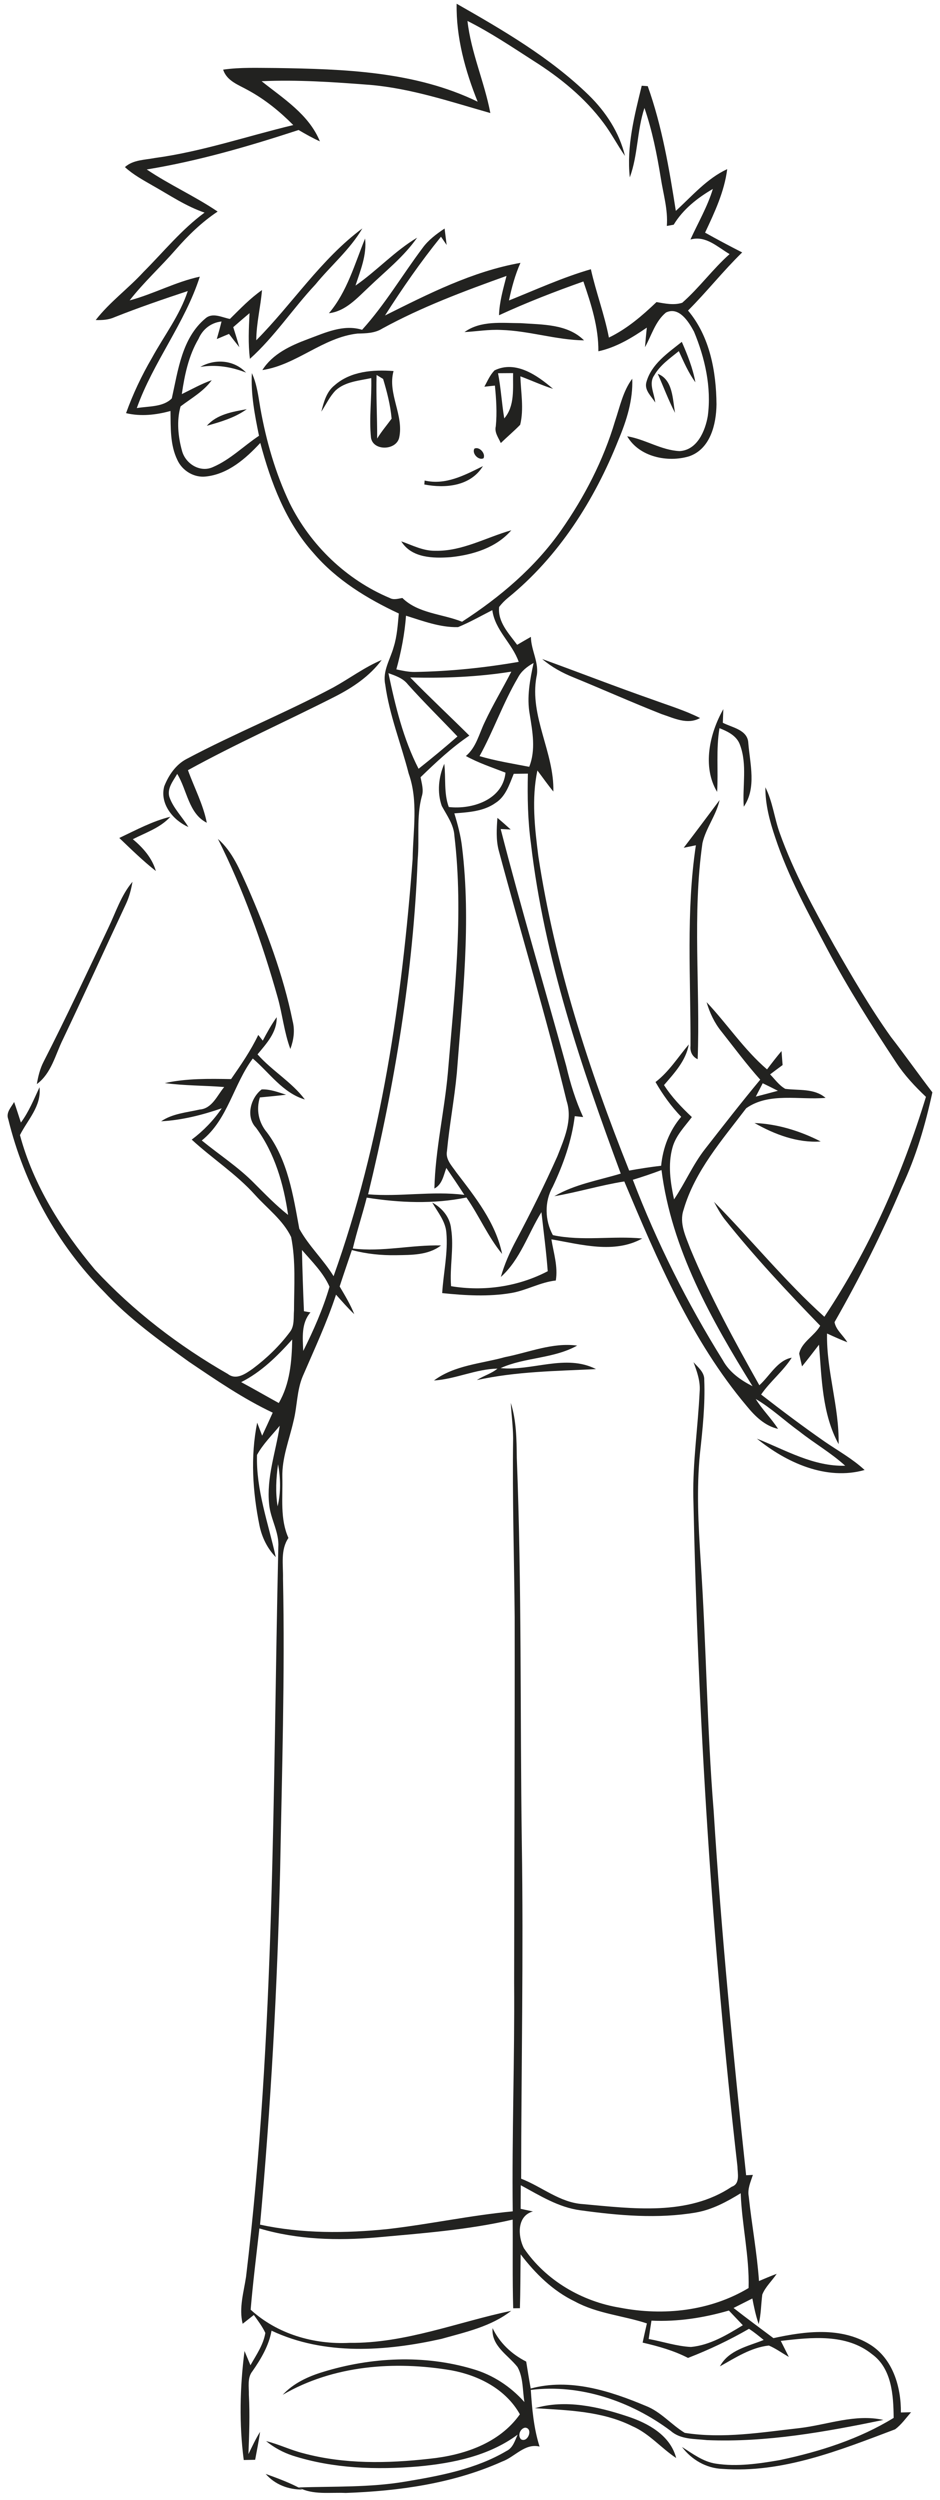 <?xml version="1.0" encoding="UTF-8" ?>
<!DOCTYPE svg PUBLIC "-//W3C//DTD SVG 1.1//EN" "http://www.w3.org/Graphics/SVG/1.1/DTD/svg11.dtd">
<svg width="242pt" height="643pt" viewBox="0 0 242 643" version="1.1" xmlns="http://www.w3.org/2000/svg">
<g id="#1c1c1af7">
<path fill="#1c1c1a" opacity="0.97" d=" M 117.56 0.96 C 129.51 7.77 141.62 14.80 151.55 24.45 C 155.96 28.75 159.45 34.07 160.90 40.11 C 158.95 37.35 157.42 34.32 155.38 31.62 C 150.55 25.13 144.18 19.96 137.37 15.66 C 131.80 12.08 126.28 8.37 120.35 5.39 C 121.27 13.54 124.72 21.07 126.24 29.08 C 116.02 26.18 105.85 22.73 95.20 21.83 C 85.94 21.12 76.63 20.47 67.35 20.89 C 72.95 25.36 79.53 29.44 82.36 36.37 C 80.47 35.51 78.66 34.49 76.87 33.44 C 64.07 37.62 51.09 41.41 37.78 43.59 C 43.65 47.55 50.16 50.45 56.03 54.42 C 51.95 57.13 48.44 60.55 45.23 64.22 C 41.37 68.65 36.99 72.63 33.37 77.27 C 39.53 75.63 45.19 72.50 51.44 71.16 C 47.62 83.11 39.43 93.14 35.22 104.97 C 38.21 104.45 42.00 104.76 44.23 102.47 C 45.85 95.26 46.82 86.96 52.88 81.91 C 54.72 80.28 57.16 81.66 59.19 82.04 C 61.83 79.44 64.40 76.73 67.45 74.61 C 67.10 78.93 65.99 83.17 65.98 87.52 C 75.28 78.15 82.61 66.68 93.29 58.75 C 90.11 64.20 85.17 68.32 81.21 73.17 C 75.39 79.38 70.68 86.61 64.34 92.30 C 63.85 88.40 64.05 84.47 64.24 80.55 C 62.83 81.73 61.44 82.94 60.05 84.15 C 60.59 85.86 61.13 87.58 61.62 89.31 C 60.71 88.18 59.83 87.04 58.95 85.89 C 57.90 86.33 56.85 86.77 55.81 87.21 C 56.24 85.71 56.66 84.21 57.03 82.69 C 54.32 82.99 52.18 84.68 51.11 87.16 C 48.56 91.48 47.52 96.46 46.81 101.37 C 49.36 100.13 51.83 98.73 54.51 97.79 C 52.43 100.68 49.27 102.42 46.49 104.53 C 45.44 108.21 45.84 112.33 46.87 116.00 C 47.77 119.30 51.52 121.65 54.82 120.14 C 59.25 118.25 62.70 114.73 66.68 112.09 C 65.59 106.79 64.55 101.40 64.84 95.97 C 66.17 98.83 66.51 101.99 67.04 105.06 C 68.54 113.44 70.91 121.70 74.57 129.40 C 79.93 140.23 89.17 149.12 100.33 153.81 C 101.36 154.38 102.51 153.98 103.59 153.81 C 107.65 157.81 113.86 157.88 118.95 159.92 C 128.70 153.62 137.74 145.97 144.44 136.42 C 150.45 127.84 155.34 118.41 158.33 108.34 C 159.59 104.62 160.38 100.62 162.77 97.41 C 162.99 102.88 161.32 108.18 159.21 113.17 C 153.07 128.63 143.81 143.20 130.79 153.76 C 129.94 154.46 129.18 155.24 128.50 156.11 C 128.09 159.99 131.02 162.97 133.14 165.86 C 134.32 165.17 135.49 164.48 136.68 163.81 C 136.71 167.33 138.94 170.60 138.11 174.11 C 136.27 184.26 142.72 193.55 142.46 203.60 C 141.01 201.85 139.72 199.98 138.35 198.18 C 136.82 205.46 137.67 212.96 138.60 220.26 C 142.84 248.08 151.56 275.02 161.98 301.09 C 164.71 300.60 167.45 300.17 170.21 299.85 C 170.65 295.22 172.34 290.82 175.37 287.26 C 172.79 284.58 170.61 281.54 168.76 278.32 C 172.24 275.66 174.53 271.93 177.33 268.64 C 176.59 272.84 173.62 276.00 170.95 279.10 C 172.92 282.18 175.46 284.83 178.12 287.33 C 176.25 289.81 173.95 292.12 173.12 295.21 C 171.91 299.57 172.60 304.16 173.53 308.50 C 176.38 304.28 178.38 299.53 181.54 295.51 C 186.21 289.53 190.87 283.54 195.72 277.71 C 192.17 273.75 189.01 269.47 185.72 265.31 C 183.92 263.10 182.70 260.49 181.91 257.77 C 187.24 263.41 191.54 269.98 197.47 275.07 C 198.68 273.47 199.90 271.88 201.20 270.35 C 201.27 271.25 201.41 273.05 201.48 273.95 C 200.40 274.74 199.33 275.54 198.26 276.35 C 199.51 277.62 200.57 279.17 202.16 280.07 C 205.67 280.52 209.64 279.90 212.54 282.39 C 205.81 282.99 197.99 280.90 192.11 285.06 C 185.95 293.19 178.87 301.20 175.98 311.20 C 174.81 314.62 176.54 318.03 177.72 321.19 C 182.76 333.32 189.06 344.88 195.49 356.31 C 198.15 353.95 200.16 349.87 203.83 349.22 C 201.65 352.67 198.29 355.30 195.95 358.70 C 201.29 362.84 206.69 366.90 212.24 370.76 C 215.72 373.16 219.47 375.21 222.59 378.11 C 212.74 380.90 202.43 376.21 194.86 370.04 C 202.22 372.97 209.39 377.24 217.59 377.01 C 213.95 373.70 209.66 371.25 205.82 368.21 C 202.02 365.47 198.61 362.21 194.56 359.84 C 196.24 362.58 198.58 364.83 200.31 367.53 C 196.92 366.78 194.39 364.29 192.27 361.70 C 177.99 344.77 169.24 324.11 160.72 303.89 C 154.65 304.85 148.76 306.65 142.71 307.69 C 147.97 304.61 154.06 303.61 159.81 301.87 C 149.61 274.37 140.10 246.28 136.69 217.02 C 135.87 211.05 135.76 205.01 135.90 198.99 C 134.68 199.01 133.47 199.02 132.26 199.04 C 131.15 201.75 130.20 204.87 127.57 206.53 C 124.49 208.72 120.60 208.93 116.97 209.21 C 117.84 212.06 118.62 214.95 118.96 217.92 C 121.32 237.26 119.07 256.71 117.61 276.02 C 116.98 282.74 115.70 289.38 115.07 296.09 C 114.66 298.25 116.35 299.88 117.46 301.52 C 122.33 307.90 127.62 314.47 129.27 322.54 C 125.61 318.10 123.36 312.72 120.08 308.02 C 111.63 309.75 102.89 309.39 94.41 308.05 C 93.30 312.44 91.87 316.73 90.83 321.14 C 98.43 322.07 105.95 320.16 113.54 320.35 C 110.27 322.88 105.94 322.79 102.02 322.86 C 98.17 322.93 94.32 322.53 90.59 321.54 C 89.54 324.66 88.46 327.77 87.44 330.90 C 88.81 333.21 90.21 335.53 91.21 338.03 C 89.54 336.46 88.04 334.72 86.51 333.01 C 84.15 340.19 80.94 347.05 77.95 353.98 C 76.39 357.66 76.54 361.75 75.55 365.59 C 74.47 370.35 72.56 375.01 72.69 379.97 C 72.83 385.20 72.05 390.67 74.26 395.59 C 72.16 398.66 72.94 402.51 72.86 406.00 C 73.37 431.00 72.58 455.99 72.12 480.98 C 71.39 511.44 69.73 541.87 66.95 572.22 C 77.78 574.55 88.96 574.47 99.93 573.34 C 110.66 572.10 121.25 569.80 132.00 568.80 C 131.77 549.20 132.51 529.60 132.36 510.00 C 132.40 478.67 132.54 447.34 132.50 416.01 C 132.37 400.65 131.88 385.30 132.10 369.94 C 132.08 366.89 131.66 363.87 131.50 360.84 C 132.96 365.41 132.99 370.25 133.05 375.00 C 134.34 407.98 133.88 441.00 134.34 474.00 C 134.79 502.80 134.20 531.60 134.17 560.40 C 139.52 562.46 144.12 566.55 150.05 566.93 C 162.83 568.08 177.06 570.04 188.38 562.47 C 190.62 561.70 189.87 559.02 189.85 557.22 C 183.32 500.04 179.71 442.54 178.49 385.01 C 178.34 375.97 179.69 367.00 180.12 357.99 C 180.35 355.33 179.45 352.81 178.54 350.37 C 179.72 351.72 181.41 352.98 181.31 354.99 C 181.56 361.31 180.89 367.63 180.20 373.90 C 179.30 382.95 179.79 392.05 180.36 401.10 C 181.84 422.69 181.99 444.35 183.74 465.92 C 185.69 497.18 188.75 528.37 192.09 559.51 C 192.53 559.49 193.39 559.44 193.83 559.42 C 193.25 561.21 192.39 563.02 192.76 564.96 C 193.53 572.22 194.89 579.42 195.40 586.72 C 196.90 586.07 198.42 585.44 199.96 584.86 C 198.77 586.67 197.06 588.18 196.25 590.20 C 195.92 592.73 195.94 595.31 195.32 597.80 C 194.58 595.65 194.11 593.43 193.69 591.21 C 192.08 592.03 190.46 592.83 188.85 593.65 C 192.22 596.30 195.69 598.83 199.12 601.41 C 207.26 599.62 216.50 598.45 223.96 603.04 C 229.86 606.69 232.00 613.94 231.93 620.53 C 232.59 620.51 233.89 620.48 234.55 620.47 C 233.24 621.97 232.07 623.65 230.45 624.86 C 216.22 630.23 201.46 636.20 185.94 635.04 C 181.79 634.87 178.04 632.67 175.57 629.40 C 178.31 631.12 180.98 633.19 184.27 633.69 C 189.76 634.53 195.35 633.71 200.78 632.77 C 210.99 630.61 221.12 627.41 230.07 621.92 C 230.01 616.15 229.62 609.24 224.49 605.53 C 217.86 600.19 208.88 601.21 201.01 602.12 C 201.69 603.49 202.40 604.85 203.08 606.24 C 201.36 605.27 199.76 604.08 197.94 603.31 C 193.31 603.82 189.32 606.46 185.34 608.67 C 187.59 604.45 192.55 603.52 196.61 601.88 C 195.37 600.88 194.16 599.86 192.82 599.01 C 187.80 601.91 182.55 604.40 177.13 606.50 C 173.45 604.60 169.45 603.49 165.44 602.56 C 165.79 600.91 166.16 599.26 166.54 597.62 C 160.40 595.60 153.75 595.12 148.00 591.98 C 142.34 589.27 137.81 584.79 134.04 579.86 C 133.97 584.47 133.99 589.09 133.85 593.71 C 133.42 593.72 132.55 593.73 132.12 593.73 C 131.90 586.13 132.05 578.52 131.98 570.92 C 120.50 573.57 108.72 574.44 97.00 575.50 C 86.89 576.37 76.57 576.10 66.78 573.19 C 65.99 580.15 65.12 587.11 64.53 594.09 C 71.39 600.37 80.82 603.09 90.00 602.62 C 104.33 602.78 117.79 597.28 131.61 594.38 C 126.44 598.43 119.81 599.87 113.61 601.61 C 99.28 604.80 83.55 605.92 69.91 599.49 C 69.22 603.36 67.20 606.74 64.99 609.92 C 63.61 611.63 64.12 613.95 64.07 615.98 C 64.35 621.06 64.15 626.15 63.96 631.24 C 64.90 629.30 65.81 627.34 66.95 625.52 C 66.63 627.92 66.12 630.30 65.69 632.70 C 64.96 632.72 63.49 632.75 62.75 632.76 C 61.54 623.48 61.76 613.99 62.95 604.72 C 63.33 605.63 64.10 607.46 64.48 608.38 C 65.97 605.73 67.81 603.13 68.31 600.07 C 67.53 598.40 66.41 596.93 65.35 595.45 C 64.63 596.02 63.19 597.15 62.47 597.72 C 61.47 593.63 62.75 589.61 63.35 585.59 C 70.80 523.34 70.23 460.54 71.65 397.96 C 71.92 394.10 69.63 390.72 69.29 386.94 C 68.56 380.07 71.01 373.44 72.02 366.73 C 70.02 369.17 67.69 371.44 66.17 374.23 C 65.89 383.26 69.10 391.83 71.00 400.53 C 68.82 398.29 67.43 395.43 66.80 392.39 C 65.04 383.70 64.45 374.67 66.21 365.93 C 66.64 367.04 67.06 368.16 67.49 369.28 C 68.42 367.31 69.32 365.34 70.21 363.36 C 62.59 359.76 55.63 354.98 48.66 350.28 C 40.98 344.76 33.24 339.19 26.75 332.24 C 14.68 320.07 6.20 304.52 2.13 287.89 C 1.46 286.17 2.87 284.82 3.64 283.45 C 4.25 285.20 4.80 286.97 5.38 288.74 C 7.43 285.97 8.72 282.76 10.17 279.66 C 10.72 284.50 7.13 288.00 5.14 291.96 C 8.59 304.86 15.92 316.39 24.42 326.55 C 34.32 337.22 46.04 346.19 58.66 353.41 C 60.82 355.08 63.20 353.36 65.04 352.08 C 68.66 349.38 71.95 346.21 74.65 342.59 C 75.86 341.02 75.53 338.91 75.69 337.06 C 75.71 330.78 76.18 324.39 74.95 318.19 C 72.87 313.85 68.83 310.87 65.66 307.35 C 60.81 301.96 54.67 298.02 49.36 293.13 C 52.36 290.88 54.98 288.18 57.09 285.07 C 52.05 286.81 46.82 288.13 41.48 288.42 C 44.42 286.42 48.04 286.16 51.41 285.39 C 54.63 285.14 55.90 281.76 57.72 279.60 C 52.62 279.20 47.49 279.27 42.42 278.59 C 48.01 277.36 53.79 277.46 59.49 277.56 C 62.03 273.90 64.57 270.23 66.49 266.20 C 66.88 266.68 67.26 267.17 67.65 267.67 C 68.74 265.60 69.87 263.55 71.23 261.64 C 71.34 265.52 68.60 268.42 66.30 271.20 C 70.03 275.43 75.09 278.29 78.49 282.81 C 72.81 281.13 69.39 275.95 65.08 272.27 C 60.09 278.96 58.67 287.97 51.95 293.35 C 56.48 297.05 61.44 300.24 65.54 304.44 C 68.33 307.22 71.07 310.06 74.17 312.50 C 73.03 304.57 70.72 296.58 65.90 290.06 C 63.21 287.24 64.51 282.40 67.36 280.22 C 69.54 280.12 71.61 280.94 73.65 281.58 C 71.41 281.87 69.15 282.05 66.90 282.28 C 65.91 285.48 66.58 288.72 68.73 291.28 C 74.12 298.44 75.48 307.48 77.05 316.04 C 79.45 320.45 83.25 323.96 85.88 328.26 C 98.20 293.82 103.49 257.30 106.23 220.96 C 106.32 213.64 107.74 206.04 105.21 198.97 C 103.25 191.31 100.23 183.89 99.17 176.03 C 98.44 172.60 100.48 169.59 101.35 166.42 C 102.23 163.63 102.40 160.69 102.67 157.80 C 94.51 153.99 86.63 149.18 80.72 142.27 C 73.57 134.33 69.72 124.10 67.01 113.93 C 63.26 117.97 58.70 121.97 52.99 122.57 C 49.95 122.92 46.93 121.08 45.67 118.33 C 43.76 114.42 43.96 109.95 43.89 105.71 C 40.16 106.74 36.25 107.17 32.45 106.27 C 34.22 101.34 36.47 96.59 39.11 92.07 C 42.23 86.36 46.30 81.11 48.34 74.86 C 42.01 76.96 35.70 79.12 29.51 81.58 C 27.98 82.28 26.30 82.37 24.64 82.32 C 28.22 77.70 33.01 74.24 36.94 69.95 C 42.10 64.79 46.74 59.03 52.66 54.69 C 47.87 53.06 43.67 50.19 39.29 47.73 C 36.82 46.30 34.27 44.93 32.16 42.98 C 34.27 41.09 37.24 41.15 39.86 40.64 C 52.00 39.00 63.63 35.01 75.50 32.17 C 72.05 28.68 68.20 25.56 63.89 23.22 C 61.45 21.83 58.39 20.87 57.45 17.91 C 61.94 17.27 66.48 17.48 71.00 17.49 C 88.57 17.76 106.84 18.33 122.97 26.16 C 119.76 18.19 117.40 9.59 117.56 0.96 M 117.92 161.31 C 113.30 161.42 108.88 159.73 104.53 158.37 C 104.18 163.05 103.29 167.66 102.04 172.18 C 103.60 172.51 105.17 172.86 106.77 172.84 C 115.75 172.69 124.70 171.77 133.54 170.24 C 131.87 165.47 127.45 162.15 126.74 156.94 C 123.82 158.43 120.96 160.06 117.92 161.31 M 133.33 174.33 C 129.52 180.79 127.08 187.93 123.46 194.49 C 127.65 195.73 131.97 196.41 136.25 197.24 C 137.97 192.87 137.10 188.24 136.38 183.77 C 135.57 179.32 136.43 174.88 137.37 170.53 C 135.72 171.44 134.20 172.62 133.33 174.33 M 105.61 174.25 C 110.57 179.34 115.79 184.20 120.83 189.21 C 116.26 192.30 112.23 196.09 108.27 199.92 C 108.58 201.54 109.13 203.23 108.58 204.87 C 107.17 210.16 108.02 215.68 107.53 221.08 C 106.39 250.14 101.63 278.97 94.77 307.20 C 103.02 307.88 111.29 306.30 119.54 307.34 C 118.03 305.01 116.48 302.70 114.91 300.42 C 114.18 302.34 113.86 304.67 111.83 305.71 C 112.07 295.71 114.41 285.89 115.30 275.94 C 116.98 255.72 119.39 235.32 116.99 215.05 C 116.84 212.13 115.06 209.77 113.73 207.30 C 112.49 203.80 112.91 199.83 114.38 196.46 C 114.81 200.15 114.23 204.03 115.54 207.58 C 121.55 208.26 129.44 205.74 130.14 198.74 C 126.70 197.40 123.18 196.25 119.94 194.46 C 122.62 192.23 123.34 188.72 124.80 185.73 C 126.87 181.30 129.41 177.11 131.64 172.76 C 123.03 174.13 114.31 174.48 105.61 174.25 M 100.00 173.15 C 101.77 181.55 103.81 190.06 107.76 197.74 C 111.16 195.05 114.50 192.28 117.77 189.43 C 113.52 184.95 109.11 180.63 104.99 176.03 C 103.75 174.44 101.82 173.81 100.00 173.15 M 196.36 278.63 C 195.76 279.77 195.17 280.92 194.58 282.07 C 196.48 281.58 198.37 281.08 200.27 280.57 C 198.97 279.91 197.67 279.26 196.36 278.63 M 162.92 303.46 C 169.11 319.62 176.93 335.18 186.08 349.86 C 187.76 352.95 190.67 355.00 193.74 356.56 C 183.13 339.46 172.87 321.26 170.30 300.96 C 167.87 301.87 165.41 302.71 162.92 303.46 M 77.74 321.52 C 77.85 326.77 78.03 332.02 78.25 337.27 C 78.67 337.34 79.51 337.49 79.93 337.57 C 77.53 340.34 77.92 344.09 78.07 347.49 C 80.73 342.17 83.16 336.68 84.83 330.97 C 83.24 327.35 80.30 324.49 77.74 321.52 M 62.09 355.51 C 65.34 357.25 68.53 359.11 71.77 360.88 C 74.66 355.92 75.12 350.15 75.23 344.54 C 71.40 348.81 67.28 352.90 62.09 355.51 M 71.59 376.63 C 71.07 380.21 70.89 383.87 71.47 387.46 C 72.33 383.91 72.23 380.20 71.59 376.63 M 134.07 562.08 C 134.05 564.10 134.05 566.12 134.04 568.15 C 135.10 568.37 136.15 568.59 137.20 568.82 C 133.07 569.97 133.29 575.11 134.85 578.24 C 140.47 586.56 149.84 592.00 159.68 593.59 C 170.86 595.74 182.85 594.44 192.72 588.52 C 192.96 580.40 190.99 572.29 190.69 564.14 C 187.12 566.33 183.37 568.36 179.20 569.09 C 169.32 570.78 159.23 569.87 149.37 568.52 C 143.77 567.77 138.93 564.71 134.07 562.08 M 167.72 596.91 C 167.47 598.47 167.23 600.05 167.00 601.63 C 170.63 602.28 174.19 603.50 177.88 603.68 C 182.79 603.22 187.12 600.59 191.24 598.09 C 190.04 596.82 188.84 595.57 187.65 594.31 C 181.18 596.19 174.47 597.23 167.72 596.91 Z" />
<path fill="#1c1c1a" opacity="0.97" d=" M 165.21 22.05 C 165.60 22.08 166.37 22.14 166.76 22.16 C 170.45 32.50 172.29 43.42 173.99 54.24 C 178.18 50.42 181.98 45.93 187.22 43.50 C 186.49 49.29 183.98 54.62 181.52 59.84 C 184.67 61.60 187.85 63.29 191.07 64.93 C 186.18 69.69 181.96 75.06 177.13 79.88 C 182.74 86.52 184.39 95.54 184.46 104.00 C 184.40 109.14 182.88 115.49 177.42 117.37 C 171.88 119.04 164.55 117.54 161.47 112.22 C 166.11 112.98 170.21 115.81 174.94 116.03 C 179.47 115.81 181.57 110.84 182.22 106.99 C 183.20 99.64 181.49 92.08 178.67 85.31 C 177.32 82.79 174.83 78.76 171.45 80.39 C 168.69 82.65 167.74 86.30 166.05 89.31 C 166.19 87.63 166.34 85.95 166.52 84.27 C 162.69 86.90 158.64 89.36 154.05 90.36 C 154.10 84.12 152.18 78.22 150.19 72.40 C 142.83 75.00 135.56 77.82 128.47 81.09 C 128.56 77.63 129.56 74.29 130.40 70.97 C 119.50 74.88 108.60 78.94 98.42 84.51 C 96.50 85.72 94.23 85.75 92.03 85.80 C 83.13 86.79 76.33 93.87 67.54 95.19 C 70.18 91.01 74.81 88.89 79.26 87.23 C 83.70 85.59 88.41 83.34 93.22 84.83 C 99.10 78.35 103.54 70.78 108.77 63.81 C 110.27 61.73 112.36 60.19 114.46 58.78 C 114.64 60.19 114.81 61.60 114.99 63.02 C 114.62 62.49 113.89 61.42 113.53 60.89 C 108.31 67.34 103.58 74.16 99.12 81.15 C 110.28 75.59 121.60 69.81 133.99 67.61 C 132.61 70.71 131.73 73.98 131.03 77.29 C 138.01 74.49 144.88 71.34 152.12 69.25 C 153.44 75.17 155.61 80.87 156.76 86.83 C 161.40 84.59 165.32 81.23 169.01 77.70 C 171.18 78.07 173.48 78.57 175.63 77.88 C 180.02 74.04 183.46 69.24 187.83 65.36 C 184.69 63.53 181.71 60.50 177.75 61.61 C 179.71 57.29 182.14 53.17 183.52 48.60 C 179.56 50.90 175.84 53.83 173.44 57.80 C 172.99 57.88 172.11 58.04 171.67 58.12 C 172.00 53.92 170.74 49.86 170.11 45.75 C 169.12 39.67 167.92 33.60 165.91 27.77 C 163.98 33.59 164.26 39.88 162.14 45.63 C 161.28 37.65 163.33 29.74 165.21 22.05 Z" />
<path fill="#1c1c1a" opacity="0.97" d=" M 91.52 73.46 C 97.04 69.64 101.60 64.58 107.39 61.13 C 103.97 66.05 99.20 69.77 94.92 73.89 C 91.93 76.67 88.98 80.06 84.68 80.57 C 89.38 75.01 91.29 67.95 93.99 61.35 C 94.47 65.58 92.80 69.53 91.52 73.46 Z" />
<path fill="#1c1c1a" opacity="0.97" d=" M 119.58 85.42 C 123.76 82.39 129.20 83.11 134.05 83.12 C 139.63 83.52 146.09 83.29 150.36 87.55 C 143.15 87.45 136.20 85.08 129.00 84.87 C 125.85 84.71 122.72 85.25 119.58 85.42 Z" />
<path fill="#1c1c1a" opacity="0.97" d=" M 166.39 98.37 C 167.63 93.68 171.94 90.80 175.53 87.93 C 177.00 91.29 178.37 94.72 179.03 98.34 C 177.22 95.88 176.03 93.07 174.76 90.32 C 172.47 92.17 169.94 93.91 168.44 96.53 C 166.91 98.66 168.49 101.24 168.69 103.55 C 167.74 101.96 165.87 100.43 166.39 98.37 Z" />
<path fill="#1c1c1a" opacity="0.97" d=" M 51.57 94.38 C 55.40 92.19 60.26 92.58 63.36 95.85 C 59.58 94.35 55.61 93.72 51.57 94.38 Z" />
<path fill="#1c1c1a" opacity="0.97" d=" M 127.31 95.27 C 132.75 92.61 138.35 96.56 142.38 100.02 C 139.51 99.11 136.78 97.84 133.97 96.80 C 134.09 100.93 134.92 105.17 133.92 109.26 C 132.33 110.89 130.57 112.37 128.93 113.96 C 128.32 112.58 127.25 111.24 127.64 109.65 C 127.99 106.16 127.75 102.65 127.41 99.18 C 126.73 99.25 125.38 99.40 124.70 99.47 C 125.49 98.03 126.14 96.46 127.31 95.27 M 128.22 96.00 C 128.97 99.84 129.17 103.76 129.82 107.62 C 132.59 104.40 132.01 99.90 132.09 95.97 C 130.80 95.98 129.51 95.99 128.22 96.00 Z" />
<path fill="#1c1c1a" opacity="0.97" d=" M 86.11 99.13 C 90.25 95.47 96.06 95.04 101.32 95.44 C 99.70 101.26 104.07 106.84 102.75 112.66 C 101.89 115.92 96.04 116.03 95.51 112.59 C 94.99 107.49 95.73 102.36 95.58 97.25 C 92.45 97.93 88.92 98.15 86.43 100.40 C 84.86 101.99 83.94 104.06 82.72 105.89 C 83.35 103.44 84.03 100.78 86.11 99.13 M 96.95 96.45 C 96.80 101.91 97.13 107.36 97.10 112.81 C 98.19 110.99 99.58 109.39 100.82 107.68 C 100.51 104.21 99.63 100.79 98.63 97.47 C 98.21 97.21 97.37 96.71 96.95 96.45 Z" />
<path fill="#1c1c1a" opacity="0.97" d=" M 169.33 96.15 C 173.27 97.65 173.15 102.70 173.79 106.20 C 172.09 102.95 170.82 99.49 169.33 96.15 Z" />
<path fill="#1c1c1a" opacity="0.97" d=" M 53.25 109.52 C 55.82 106.56 59.87 105.91 63.52 105.25 C 60.48 107.45 56.81 108.51 53.25 109.52 Z" />
<path fill="#1c1c1a" opacity="0.97" d=" M 122.13 115.40 C 123.38 114.75 125.10 116.67 124.48 117.87 C 123.21 118.53 121.42 116.63 122.13 115.40 Z" />
<path fill="#1c1c1a" opacity="0.97" d=" M 109.32 123.60 C 114.73 124.86 119.65 122.21 124.33 119.89 C 121.15 125.07 114.68 125.67 109.24 124.62 C 109.26 124.37 109.30 123.86 109.32 123.60 Z" />
<path fill="#1c1c1a" opacity="0.97" d=" M 112.06 141.67 C 118.98 141.83 125.15 138.23 131.64 136.39 C 127.77 140.89 121.74 142.72 116.03 143.31 C 111.52 143.64 105.98 143.56 103.30 139.24 C 106.15 140.24 108.95 141.73 112.06 141.67 Z" />
<path fill="#1c1c1a" opacity="0.97" d=" M 139.58 169.51 C 149.10 172.96 158.54 176.64 168.10 179.98 C 172.17 181.47 176.34 182.73 180.23 184.69 C 177.00 186.51 173.49 184.72 170.33 183.68 C 162.73 180.69 155.28 177.36 147.72 174.27 C 144.79 173.10 141.99 171.57 139.58 169.51 Z" />
<path fill="#1c1c1a" opacity="0.97" d=" M 85.81 176.82 C 89.99 174.52 93.84 171.61 98.27 169.75 C 95.19 173.92 90.82 176.84 86.26 179.17 C 73.68 185.56 60.77 191.29 48.39 198.10 C 50.01 202.60 52.31 206.89 53.24 211.63 C 48.54 209.28 48.17 203.18 45.62 199.06 C 44.61 200.85 42.98 202.74 43.59 204.95 C 44.60 207.89 46.93 210.10 48.50 212.73 C 44.57 210.99 41.08 206.77 42.28 202.26 C 43.40 199.41 45.28 196.63 48.07 195.20 C 60.43 188.63 73.45 183.40 85.81 176.82 Z" />
<path fill="#1c1c1a" opacity="0.97" d=" M 184.62 203.69 C 180.73 197.23 182.68 188.62 186.22 182.40 C 186.18 183.57 186.14 184.74 186.09 185.91 C 188.53 187.17 192.51 187.71 192.65 191.14 C 193.09 196.51 194.80 202.70 191.48 207.50 C 191.10 202.21 192.42 196.66 190.50 191.58 C 189.67 189.25 187.37 188.15 185.23 187.30 C 184.31 192.73 184.96 198.23 184.62 203.69 Z" />
<path fill="#1c1c1a" opacity="0.97" d=" M 197.04 202.50 C 198.93 206.20 199.34 210.41 200.75 214.29 C 204.37 224.40 209.56 233.84 214.77 243.20 C 219.35 251.19 223.99 259.17 229.34 266.68 C 232.99 271.38 236.42 276.25 240.04 280.97 C 238.23 289.30 235.85 297.53 232.18 305.25 C 227.12 317.20 221.28 328.82 214.85 340.08 C 215.21 342.12 217.13 343.50 218.14 345.26 C 216.37 344.57 214.64 343.79 212.92 343.00 C 212.73 352.62 216.09 361.89 215.90 371.47 C 211.65 363.69 211.54 354.51 210.85 345.88 C 209.41 347.75 207.98 349.63 206.48 351.46 C 206.22 350.37 205.97 349.28 205.75 348.19 C 206.30 345.25 209.70 343.61 211.16 341.00 C 202.58 332.16 194.14 323.16 186.47 313.51 C 185.44 312.14 184.62 310.64 183.82 309.13 C 193.41 318.86 202.05 329.54 212.23 338.70 C 223.82 321.34 232.29 302.05 238.38 282.13 C 235.55 279.45 232.87 276.60 230.73 273.34 C 224.42 263.80 218.28 254.14 212.92 244.03 C 208.00 234.72 202.89 225.42 199.57 215.39 C 198.16 211.23 197.01 206.92 197.04 202.50 Z" />
<path fill="#1c1c1a" opacity="0.97" d=" M 176.02 218.06 C 179.13 214.00 182.20 209.89 185.26 205.79 C 184.40 209.71 181.75 212.94 180.85 216.84 C 178.20 235.28 180.31 253.93 179.61 272.45 C 178.24 271.82 177.60 270.50 177.77 269.03 C 177.84 251.83 176.58 234.51 179.15 217.42 C 178.10 217.64 177.06 217.85 176.02 218.06 Z" />
<path fill="#1c1c1a" opacity="0.97" d=" M 30.71 215.54 C 35.00 213.51 39.22 211.22 43.86 210.08 C 41.27 212.94 37.53 214.15 34.20 215.86 C 36.83 218.06 39.16 220.68 40.13 224.05 C 36.80 221.43 33.77 218.46 30.71 215.54 Z" />
<path fill="#1c1c1a" opacity="0.97" d=" M 128.06 210.37 C 129.22 211.34 130.36 212.35 131.48 213.37 C 130.84 213.34 129.55 213.28 128.90 213.24 C 134.15 233.66 140.19 253.87 145.78 274.20 C 146.83 278.70 148.20 283.12 150.13 287.33 C 149.59 287.27 148.51 287.16 147.97 287.10 C 147.19 293.46 145.01 299.54 142.28 305.30 C 140.13 309.08 140.27 313.94 142.34 317.70 C 149.91 319.31 157.69 317.83 165.34 318.56 C 158.15 322.57 149.56 320.08 141.96 318.78 C 142.52 322.28 143.69 325.79 143.09 329.37 C 139.11 329.80 135.59 331.90 131.66 332.58 C 125.77 333.58 119.76 333.22 113.84 332.61 C 114.15 327.41 115.38 322.24 114.91 317.01 C 114.66 314.07 112.67 311.77 111.27 309.31 C 113.83 310.71 115.85 313.08 116.14 316.07 C 116.91 320.97 115.73 325.91 116.13 330.83 C 124.59 332.23 133.39 330.96 141.01 326.98 C 140.63 321.90 139.95 316.85 139.39 311.79 C 135.94 317.36 133.94 323.98 128.94 328.46 C 129.87 325.14 131.29 321.98 132.92 318.94 C 136.67 311.89 140.22 304.73 143.48 297.44 C 145.24 292.96 147.46 288.08 145.88 283.21 C 140.63 261.54 134.14 240.19 128.37 218.66 C 127.68 215.94 127.85 213.13 128.06 210.37 Z" />
<path fill="#1c1c1a" opacity="0.97" d=" M 49.19 213.15 C 49.75 213.70 49.75 213.70 49.19 213.15 Z" />
<path fill="#1c1c1a" opacity="0.97" d=" M 56.10 215.78 C 59.88 219.07 61.76 223.81 63.78 228.26 C 68.61 239.35 72.92 250.76 75.34 262.64 C 75.96 265.04 75.61 267.52 74.75 269.82 C 73.16 265.54 72.72 260.95 71.49 256.58 C 67.55 242.58 62.63 228.79 56.10 215.78 Z" />
<path fill="#1c1c1a" opacity="0.97" d=" M 27.85 238.74 C 29.80 234.70 31.16 230.29 34.11 226.81 C 33.78 228.74 33.29 230.66 32.46 232.45 C 27.03 244.05 21.74 255.71 16.23 267.28 C 14.24 271.26 13.27 276.07 9.48 278.85 C 9.82 276.85 10.30 274.87 11.24 273.06 C 17.03 261.74 22.41 250.22 27.85 238.74 Z" />
<path fill="#1c1c1a" opacity="0.97" d=" M 194.25 288.86 C 200.16 289.09 206.05 290.92 211.29 293.61 C 205.29 294.03 199.39 291.78 194.25 288.86 Z" />
<path fill="#1c1c1a" opacity="0.97" d=" M 130.02 349.07 C 136.16 347.87 142.23 345.25 148.59 346.11 C 142.51 349.51 135.04 349.10 128.88 351.90 C 136.98 352.72 145.68 348.18 153.44 352.16 C 143.19 352.66 132.86 352.76 122.78 354.98 C 124.47 353.86 126.53 353.33 128.07 352.03 C 122.51 352.14 117.29 354.73 111.72 355.09 C 117.01 351.14 123.85 350.78 130.02 349.07 Z" />
<path fill="#1c1c1a" opacity="0.97" d=" M 126.81 598.83 C 128.64 602.64 131.71 605.54 135.47 607.44 C 135.84 609.75 136.21 612.06 136.63 614.37 C 146.66 611.64 157.01 614.95 166.26 618.84 C 170.13 620.34 172.82 623.66 176.28 625.77 C 186.14 627.33 196.10 625.63 205.91 624.54 C 213.05 623.68 220.18 620.83 227.43 622.45 C 212.51 625.52 197.31 628.28 182.00 627.64 C 178.84 627.28 175.24 627.53 172.69 625.28 C 162.50 617.66 149.43 613.14 136.65 614.73 C 136.98 619.64 137.41 624.58 138.91 629.30 C 135.12 628.38 132.55 631.97 129.26 633.16 C 116.65 638.81 102.69 640.75 88.99 641.23 C 84.94 641.03 80.56 641.81 76.85 639.81 C 85.99 639.51 95.21 639.85 104.28 638.32 C 113.24 636.82 122.48 635.12 130.40 630.43 C 132.07 629.64 132.56 627.77 133.26 626.23 C 125.88 631.69 116.68 633.58 107.72 634.41 C 96.90 635.32 85.79 634.97 75.37 631.64 C 72.87 630.82 70.53 629.55 68.50 627.89 C 71.76 628.69 74.79 630.19 78.05 631.01 C 88.64 633.86 99.78 633.65 110.59 632.43 C 119.35 631.53 128.55 628.49 133.84 621.00 C 130.24 614.57 123.30 611.01 116.26 609.70 C 101.63 607.21 85.81 608.38 72.78 615.99 C 75.54 613.01 79.30 611.27 83.13 610.11 C 95.55 606.29 109.14 605.62 121.67 609.34 C 126.84 610.82 131.44 613.84 135.01 617.85 C 134.50 614.84 134.75 611.55 133.22 608.83 C 130.75 605.69 126.44 603.44 126.81 598.83 M 135.22 624.43 C 133.94 624.60 133.17 626.49 134.15 627.44 C 135.91 628.40 137.33 624.63 135.22 624.43 Z" />
<path fill="#1c1c1a" opacity="0.97" d=" M 137.70 619.43 C 145.58 617.12 153.99 619.02 161.59 621.55 C 166.89 623.30 172.58 626.42 174.08 632.25 C 170.20 629.68 167.13 625.94 162.80 624.06 C 155.03 620.17 146.18 619.96 137.70 619.43 Z" />
<path fill="#1c1c1a" opacity="0.97" d=" M 68.40 636.33 C 71.61 637.50 74.84 638.68 77.84 640.35 C 74.27 640.40 70.75 639.06 68.40 636.33 Z" />
</g>
</svg>
